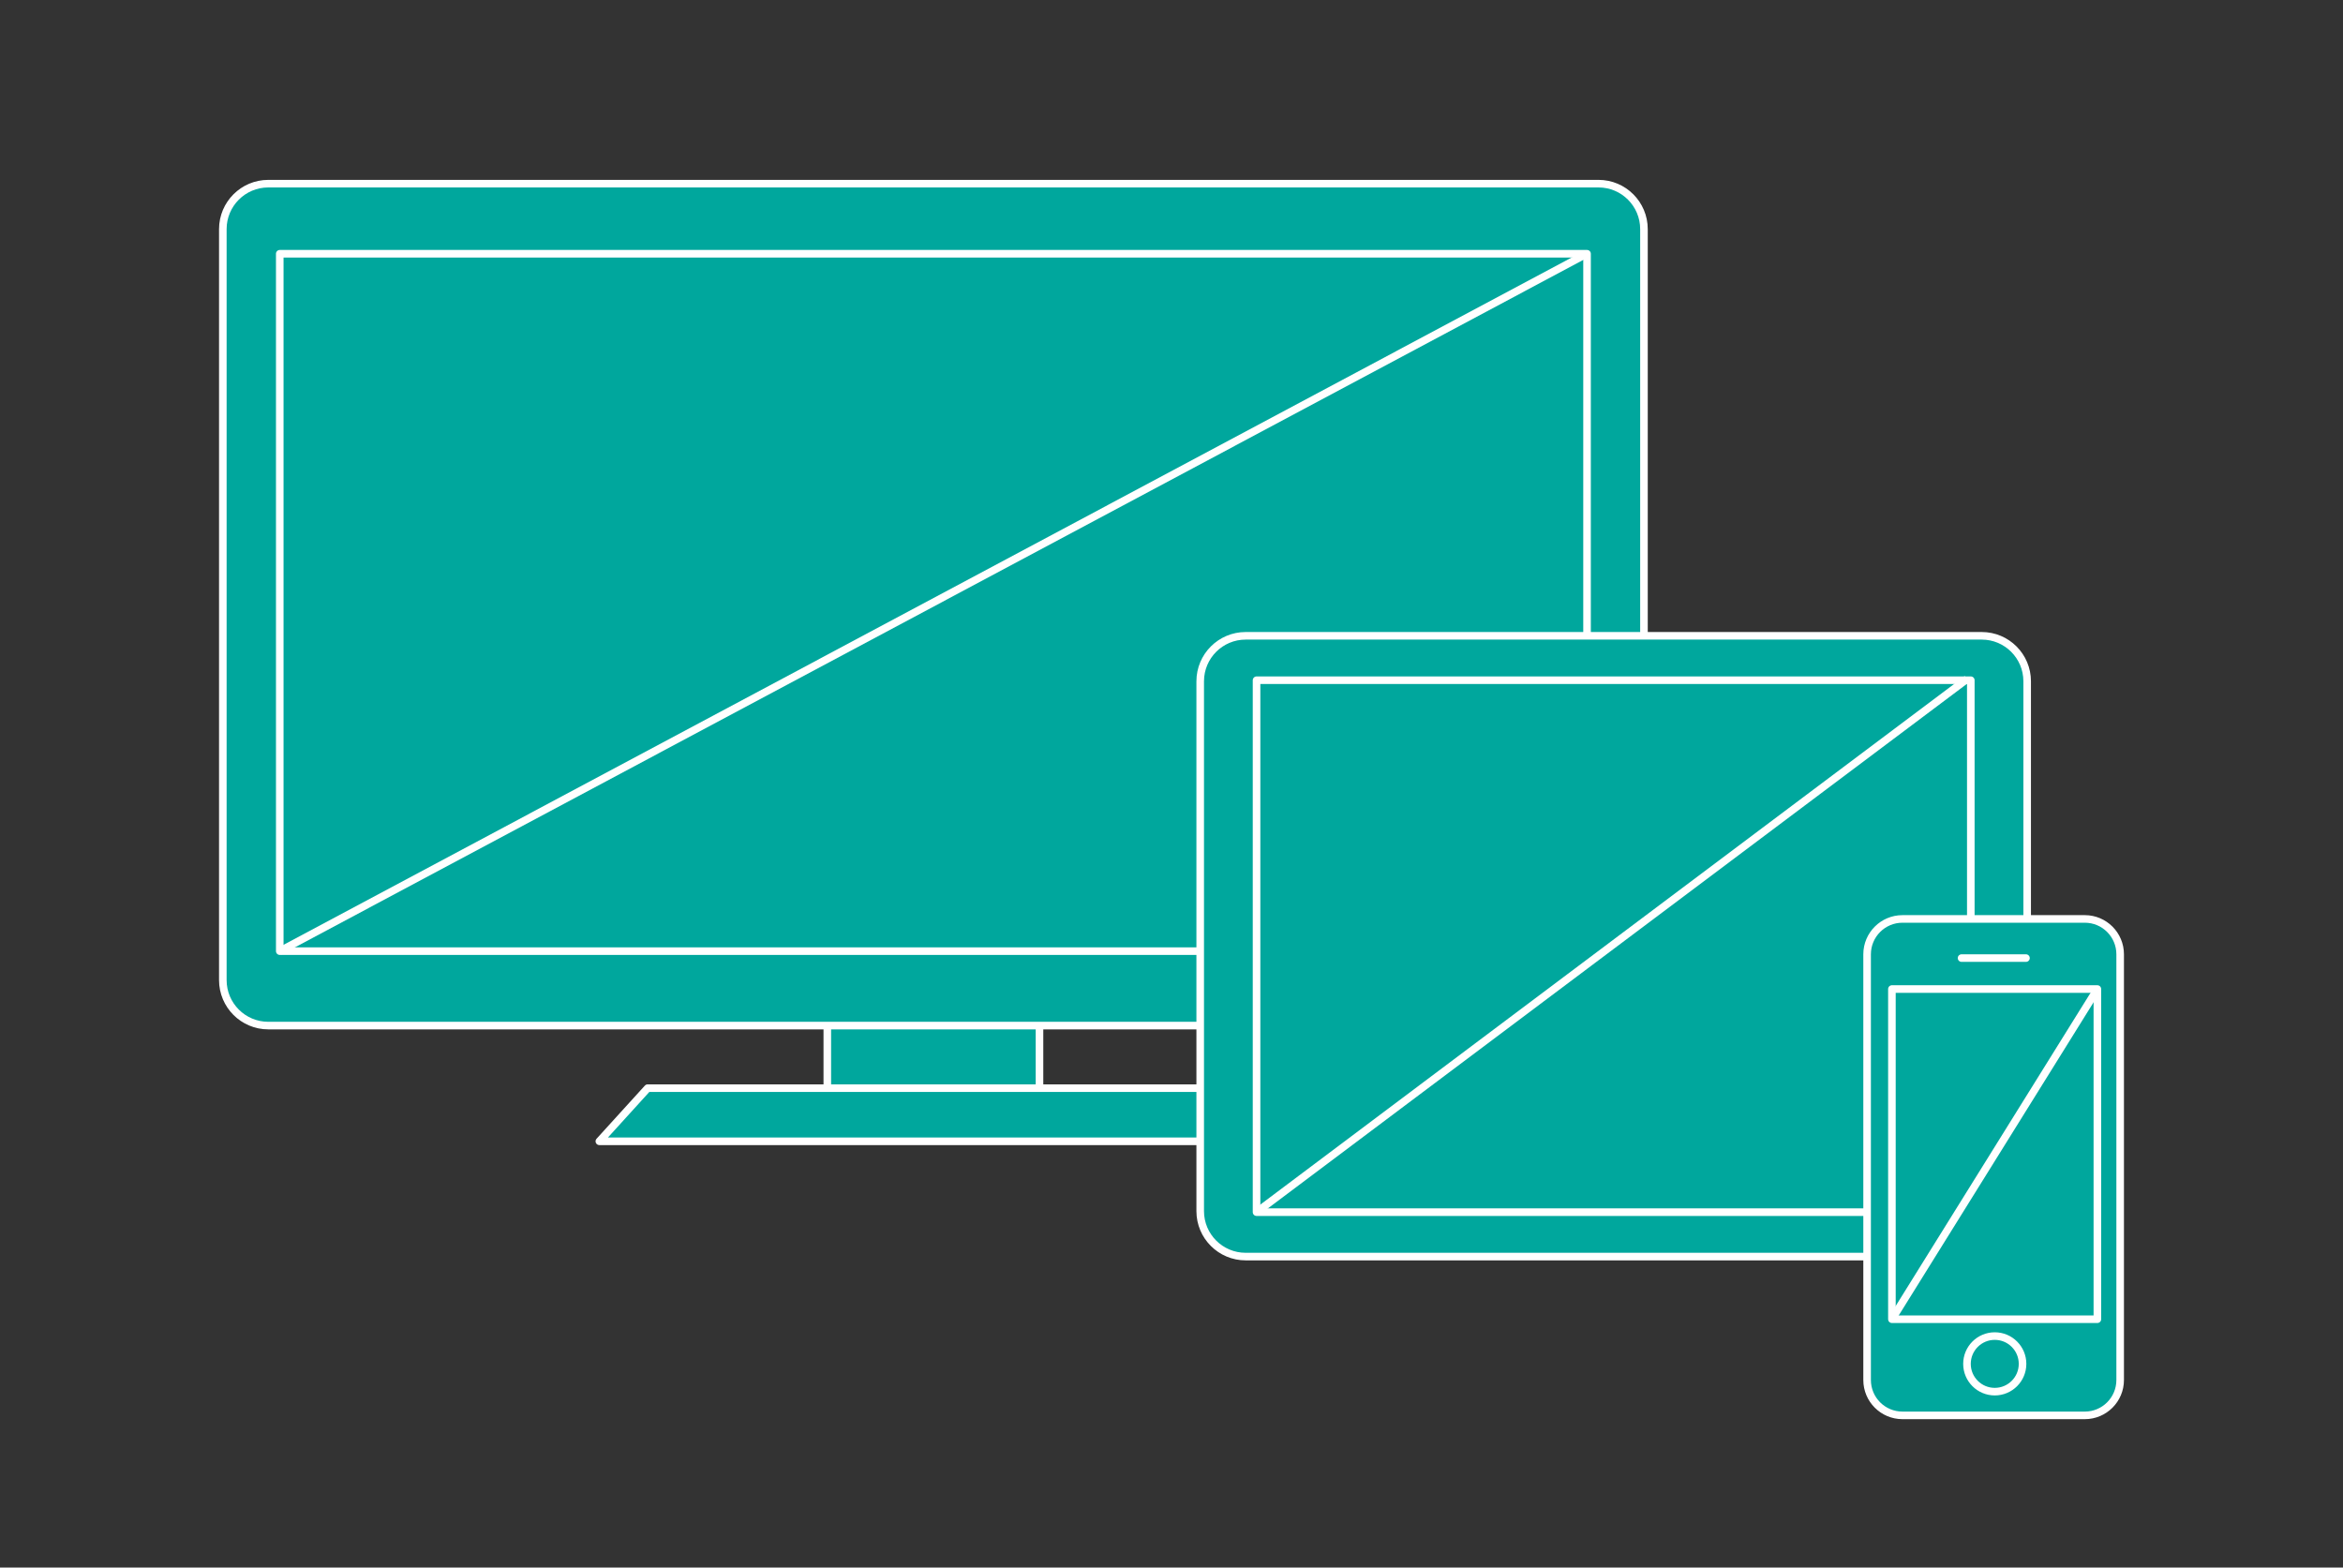 <?xml version="1.0" encoding="utf-8"?>
<!-- Generator: Adobe Illustrator 16.0.4, SVG Export Plug-In . SVG Version: 6.00 Build 0)  -->
<!DOCTYPE svg PUBLIC "-//W3C//DTD SVG 1.1//EN" "http://www.w3.org/Graphics/SVG/1.1/DTD/svg11.dtd">
<svg version="1.1" id="Layer_1" xmlns="http://www.w3.org/2000/svg" xmlns:xlink="http://www.w3.org/1999/xlink" x="0px" y="0px"
	 width="463.75px" height="310.25px" viewBox="0 0 463.75 310.25" enable-background="new 0 0 463.75 310.25" xml:space="preserve">
<rect x="0" y="0" width="463.75" height="310.25" fill="#333333" stroke="none"/>
<rect x="163.748" y="162.002" fill="#00A79D" stroke="#FFFFFF" stroke-width="1.5" stroke-miterlimit="10" width="42" height="58.059"/>
<path fill="#00A79D" stroke="#FFFFFF" stroke-width="1.5" stroke-miterlimit="10" d="M325.391,193.986c0,4.971-4.027,9-9,9H53.105
	c-4.971,0-9-4.029-9-9V45.35c0-4.971,4.029-9,9-9H316.39c4.973,0,9,4.029,9,9L325.391,193.986L325.391,193.986z"/>
<rect x="55.373" y="50.223" fill="#00A79D" stroke="#FFFFFF" stroke-width="1.5" stroke-linejoin="round" stroke-miterlimit="10" width="258.75" height="138.029"/>
<g>
	<polygon fill="#00A79D" stroke="#FFFFFF" stroke-width="1.5" stroke-linejoin="round" stroke-miterlimit="10" points="
		250.613,225.889 118.631,225.889 128.192,215.368 239.926,215.368 	"/>
</g>
<path fill="#00A79D" stroke="#FFFFFF" stroke-width="1.5" stroke-miterlimit="10" d="M237.557,239.706c0,4.971,4.028,9,9,9h145.681
	c4.971,0,9-4.029,9-9V134.84c0-4.971-4.029-9-9-9H246.557c-4.972,0-9,4.03-9,9V239.706z"/>
<rect x="248.709" y="134.632" fill="#00A79D" stroke="#FFFFFF" stroke-width="1.5" stroke-linejoin="round" stroke-miterlimit="10" width="141.373" height="105.281"/>
<g>
	<path fill="#00A79D" stroke="#FFFFFF" stroke-width="1.5" stroke-miterlimit="10" d="M419.644,273.134c0,3.866-3.134,7-7,7h-36.088
		c-3.864,0-7-3.134-7-7v-84.258c0-3.866,3.136-7,7-7h36.088c3.866,0,7,3.134,7,7V273.134z"/>
	
		<rect x="374.466" y="195.75" fill="#00A79D" stroke="#FFFFFF" stroke-width="1.5" stroke-linejoin="round" stroke-miterlimit="10" width="40.666" height="65.352"/>
	<circle fill="#00A79D" stroke="#FFFFFF" stroke-width="1.5" stroke-miterlimit="10" cx="394.823" cy="269.938" r="5.5"/>
</g>
<line fill="none" stroke="#FFFFFF" stroke-width="1.5" stroke-miterlimit="10" x1="55.373" y1="188.252" x2="313.438" y2="50.562"/>
<line fill="none" stroke="#FFFFFF" stroke-width="1.5" stroke-miterlimit="10" x1="248.709" y1="239.913" x2="389.323" y2="134.406"/>
<line fill="none" stroke="#FFFFFF" stroke-width="1.5" stroke-miterlimit="10" x1="415.132" y1="195.75" x2="374.466" y2="261.102"/>
<line fill="none" stroke="#FFFFFF" stroke-width="1.5" stroke-linecap="round" stroke-miterlimit="10" x1="388.25" y1="189.625" x2="401" y2="189.625"/>
</svg>
